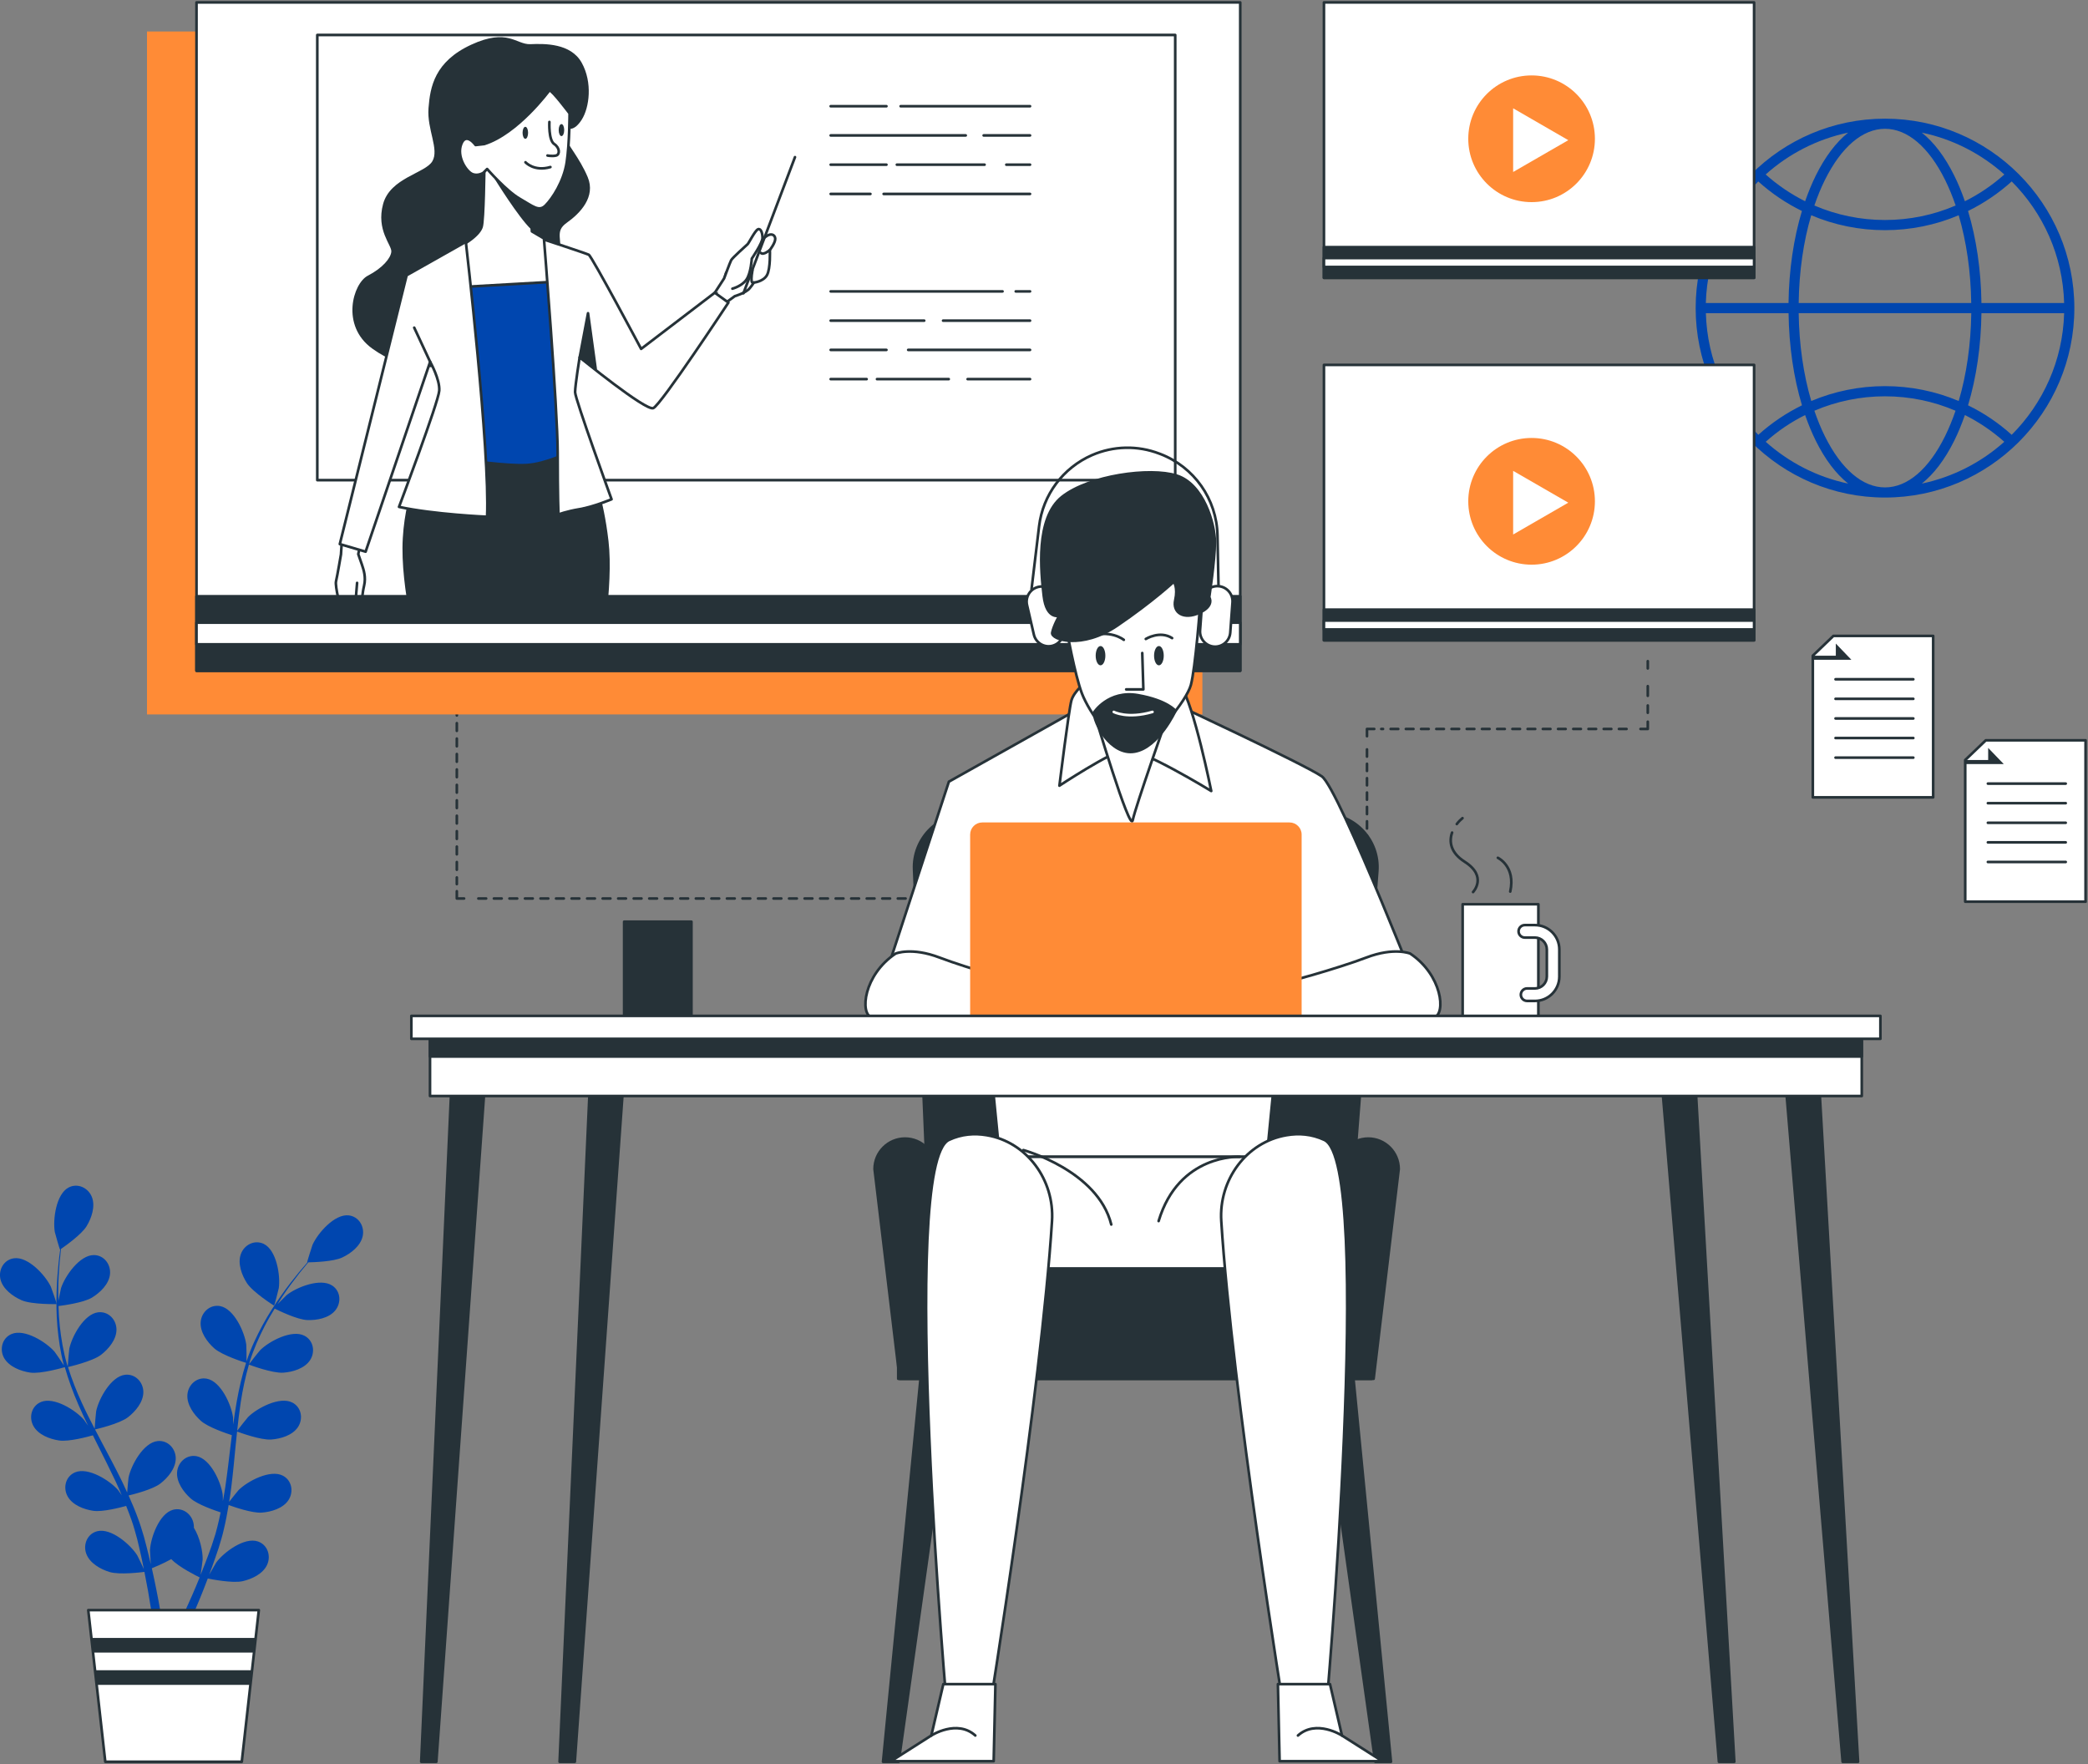 <svg width="793" height="670" viewBox="0 0 793 670" fill="none" xmlns="http://www.w3.org/2000/svg">
<rect x="0" y="0" width="793" height="670" fill="#808080" stroke="none"/>
<g clip-path="url(#clip0_494_436)">
<path d="M625.81 251.091V253.851" stroke="#263238" stroke-linecap="round" stroke-linejoin="round"/>
<path d="M625.81 260.583V270.7" stroke="#263238" stroke-linecap="round" stroke-linejoin="round" stroke-dasharray="3.67 3.67"/>
<path d="M625.81 274.085V276.844H623.052" stroke="#263238" stroke-linecap="round" stroke-linejoin="round"/>
<path d="M617.738 276.844H524.591" stroke="#263238" stroke-linecap="round" stroke-linejoin="round" stroke-dasharray="2.89 2.89"/>
<path d="M521.925 276.844H519.167V279.603" stroke="#263238" stroke-linecap="round" stroke-linejoin="round"/>
<path d="M519.167 284.607V332.268" stroke="#263238" stroke-linecap="round" stroke-linejoin="round" stroke-dasharray="2.73 2.73"/>
<path d="M519.167 334.788V337.548" stroke="#263238" stroke-linecap="round" stroke-linejoin="round"/>
<path d="M173.497 254.77V257.53" stroke="#263238" stroke-linecap="round" stroke-linejoin="round"/>
<path d="M173.497 262.919V335.763" stroke="#263238" stroke-linecap="round" stroke-linejoin="round" stroke-dasharray="2.93 2.93"/>
<path d="M173.497 338.467V341.227H176.255" stroke="#263238" stroke-linecap="round" stroke-linejoin="round"/>
<path d="M181.679 341.227H384.999" stroke="#263238" stroke-linecap="round" stroke-linejoin="round" stroke-dasharray="2.95 2.95"/>
<path d="M387.702 341.227H390.46" stroke="#263238" stroke-linecap="round" stroke-linejoin="round"/>
<path d="M456.652 11.957H55.822V271.326H456.652V11.957Z" fill="#FF8B36"/>
<path d="M715.905 45.068C676.244 45.068 643.994 77.351 643.994 117.01C643.994 156.67 676.263 188.953 715.905 188.953C755.546 188.953 787.815 156.67 787.815 117.01C787.815 77.351 755.565 45.068 715.905 45.068ZM783.935 115.079H752.531C752.365 102.57 750.6 90.614 747.438 80.128C753.413 77.204 758.985 73.451 764.023 68.907C775.919 80.809 783.439 97.089 783.935 115.079ZM715.905 185.109C707.391 185.109 699.301 178.21 693.068 165.665C691.579 162.667 690.255 159.429 689.078 155.989C697.463 152.402 706.546 150.508 715.886 150.508C725.227 150.508 734.328 152.402 742.694 155.989C741.517 159.411 740.193 162.648 738.704 165.665C732.526 178.192 724.418 185.109 715.905 185.109ZM715.905 146.645C706.16 146.645 696.672 148.595 687.902 152.292C684.941 142.285 683.287 130.862 683.121 118.923H748.67C748.504 130.862 746.868 142.285 743.889 152.292C735.137 148.595 725.649 146.645 715.905 146.645ZM683.121 115.079C683.287 103.141 684.923 91.736 687.883 81.747C696.654 85.463 706.141 87.413 715.886 87.413C725.631 87.413 735.137 85.463 743.889 81.747C746.849 91.754 748.486 103.159 748.651 115.079H683.121ZM715.905 48.912C724.418 48.912 732.526 55.81 738.741 68.356C740.23 71.372 741.572 74.61 742.731 78.05C734.346 81.655 725.245 83.55 715.905 83.55C706.564 83.55 697.463 81.655 689.078 78.05C690.255 74.61 691.579 71.354 693.068 68.356C699.301 55.829 707.391 48.912 715.905 48.912ZM761.228 66.259C756.668 70.342 751.63 73.745 746.243 76.431C745.047 72.973 743.705 69.698 742.179 66.645C738.649 59.508 734.475 54.026 729.878 50.365C741.756 52.849 752.494 58.441 761.228 66.259ZM689.63 66.645C688.122 69.698 686.78 72.973 685.566 76.431C680.198 73.745 675.16 70.342 670.581 66.259C679.297 58.459 690.034 52.867 701.912 50.365C697.334 54.026 693.16 59.508 689.63 66.645ZM667.768 68.907C672.806 73.451 678.377 77.204 684.353 80.128C681.19 90.614 679.425 102.57 679.26 115.079H647.855C648.37 97.089 655.89 80.809 667.768 68.907ZM647.874 118.942H679.278C679.444 131.45 681.209 143.426 684.371 153.929C678.414 156.835 672.824 160.606 667.787 165.132C655.89 153.212 648.37 136.951 647.874 118.942ZM670.6 167.78C675.16 163.697 680.198 160.294 685.566 157.626C686.762 161.066 688.104 164.341 689.612 167.376C693.142 174.513 697.316 179.995 701.912 183.655C690.053 181.172 679.333 175.58 670.6 167.78ZM742.198 167.376C743.705 164.341 745.047 161.066 746.243 157.626C751.611 160.312 756.649 163.715 761.209 167.78C752.494 175.58 741.756 181.154 729.897 183.655C734.475 179.995 738.649 174.513 742.198 167.376ZM764.023 165.132C758.985 160.588 753.413 156.835 747.438 153.929C750.6 143.444 752.365 131.469 752.531 118.942H783.935C783.439 136.951 775.919 153.212 764.023 165.132Z" fill="#0046AF"/>
<path d="M471.03 0.92H74.632V254.733H471.03V0.92Z" fill="white" stroke="#263238" stroke-miterlimit="10" stroke-linecap="round" stroke-linejoin="round"/>
<path d="M446.337 13.281H120.506V182.349H446.337V13.281Z" fill="white" stroke="#263238" stroke-miterlimit="10" stroke-linecap="round" stroke-linejoin="round"/>
<path d="M342.048 40.34H391.195" stroke="#263238" stroke-miterlimit="10" stroke-linecap="round" stroke-linejoin="round"/>
<path d="M315.479 40.34H336.66" stroke="#263238" stroke-miterlimit="10" stroke-linecap="round" stroke-linejoin="round"/>
<path d="M373.581 51.432H391.195" stroke="#263238" stroke-miterlimit="10" stroke-linecap="round" stroke-linejoin="round"/>
<path d="M315.479 51.432H366.778" stroke="#263238" stroke-miterlimit="10" stroke-linecap="round" stroke-linejoin="round"/>
<path d="M382.186 62.543H391.195" stroke="#263238" stroke-miterlimit="10" stroke-linecap="round" stroke-linejoin="round"/>
<path d="M340.614 62.543H373.93" stroke="#263238" stroke-miterlimit="10" stroke-linecap="round" stroke-linejoin="round"/>
<path d="M315.479 62.543H336.66" stroke="#263238" stroke-miterlimit="10" stroke-linecap="round" stroke-linejoin="round"/>
<path d="M335.594 73.653H391.195" stroke="#263238" stroke-miterlimit="10" stroke-linecap="round" stroke-linejoin="round"/>
<path d="M315.479 73.653H330.574" stroke="#263238" stroke-miterlimit="10" stroke-linecap="round" stroke-linejoin="round"/>
<path d="M385.771 110.664H391.195" stroke="#263238" stroke-miterlimit="10" stroke-linecap="round" stroke-linejoin="round"/>
<path d="M315.479 110.664H380.752" stroke="#263238" stroke-miterlimit="10" stroke-linecap="round" stroke-linejoin="round"/>
<path d="M358.173 121.775H391.195" stroke="#263238" stroke-miterlimit="10" stroke-linecap="round" stroke-linejoin="round"/>
<path d="M315.479 121.775H351.002" stroke="#263238" stroke-miterlimit="10" stroke-linecap="round" stroke-linejoin="round"/>
<path d="M344.916 132.885H391.195" stroke="#263238" stroke-miterlimit="10" stroke-linecap="round" stroke-linejoin="round"/>
<path d="M315.479 132.885H336.66" stroke="#263238" stroke-miterlimit="10" stroke-linecap="round" stroke-linejoin="round"/>
<path d="M367.495 143.977H391.195" stroke="#263238" stroke-miterlimit="10" stroke-linecap="round" stroke-linejoin="round"/>
<path d="M333.075 143.977H360.324" stroke="#263238" stroke-miterlimit="10" stroke-linecap="round" stroke-linejoin="round"/>
<path d="M315.479 143.977H329.14" stroke="#263238" stroke-miterlimit="10" stroke-linecap="round" stroke-linejoin="round"/>
<path d="M215.731 48.783C215.731 48.783 218.011 50.034 220.935 45.454C223.858 40.873 225.09 31.308 220.935 23.84C216.779 16.353 206.795 16.555 201.408 16.776C196.002 16.978 192.895 10.54 178.958 16.978C165.039 23.417 163.366 32.982 162.741 41.094C162.116 49.206 166.896 56.693 164.193 61.255C161.49 65.817 148.197 67.491 145.494 77.479C142.791 87.468 148.822 93.078 148.62 95.562C148.417 98.063 145.292 101.798 139.684 104.704C134.076 107.61 129.295 123.632 141.339 132.352C153.4 141.089 167.723 142.119 183.941 133.4C200.158 124.663 211.374 108.457 212.624 99.517C213.874 90.577 210.344 88.075 215.327 84.543C220.309 81.011 226.34 74.775 223.215 67.289C220.089 59.802 214.904 54.191 214.904 52.315C214.904 50.439 215.731 48.783 215.731 48.783Z" fill="#263238"/>
<path d="M161.343 174.329C161.343 174.329 154.136 184.998 152.977 204.331C151.819 223.646 159.321 249.896 159.321 249.896H227.94C227.94 249.896 233.125 222.781 231.102 205.472C229.08 188.162 225.329 180.675 225.329 180.675L219.85 168.277L163.053 169.712L161.343 174.329Z" fill="#263238"/>
<path d="M183.941 63.334C183.941 63.334 183.738 83.715 182.892 86.199C182.065 88.7 178.314 92.434 167.723 97.015C167.723 97.015 174.582 140.464 175.832 153.359C177.082 166.253 177.082 174.77 177.082 174.77C177.082 174.77 192.454 177.051 199.937 176.647C207.42 176.224 216.356 171.662 216.356 171.662L213.653 94.734L202.015 87.873L201.39 74.352C201.39 74.352 188.721 62.285 187.25 61.457C185.816 60.63 183.941 63.334 183.941 63.334Z" fill="white" stroke="#263238" stroke-miterlimit="10" stroke-linecap="round" stroke-linejoin="round"/>
<path d="M188.445 67.914C188.445 67.914 197.381 82.336 201.996 86.659L201.408 74.352L189.034 64.456L188.445 67.914Z" fill="#263238" stroke="#263238" stroke-miterlimit="10" stroke-linecap="round" stroke-linejoin="round"/>
<path d="M214.076 106.801L169.636 109.321C171.769 123.191 175.005 144.86 175.832 153.34C177.082 166.235 177.082 174.752 177.082 174.752C177.082 174.752 192.454 177.033 199.937 176.628C207.42 176.205 216.356 171.643 216.356 171.643L214.076 106.801Z" fill="#0046AF" stroke="#263238" stroke-miterlimit="10" stroke-linecap="round" stroke-linejoin="round"/>
<path d="M208.652 34.306C208.652 34.306 196.646 50.696 183.904 54.706L180.631 55.074C180.631 55.074 176.99 49.979 175.17 54.706C173.35 59.434 176.99 64.897 179.178 66.001C181.366 67.086 183.554 65.633 183.554 65.633L185.007 64.18C185.007 64.18 192.288 72.549 197.381 75.474C202.474 78.381 204.662 80.57 207.218 78.031C209.774 75.474 214.131 68.926 215.235 61.641C216.319 54.357 216.32 43.062 216.32 43.062C216.32 43.062 209.755 34.306 208.652 34.306Z" fill="white" stroke="#263238" stroke-miterlimit="10" stroke-linecap="round" stroke-linejoin="round"/>
<path d="M208.652 46.318C208.652 46.318 208.285 53.235 210.473 54.688C212.661 56.141 212.661 58.698 211.208 59.066C209.755 59.434 207.935 59.066 207.935 59.066" stroke="#263238" stroke-miterlimit="10" stroke-linecap="round" stroke-linejoin="round"/>
<path d="M199.569 61.623C199.569 61.623 202.842 65.265 209.038 63.444" stroke="#263238" stroke-miterlimit="10" stroke-linecap="round" stroke-linejoin="round"/>
<path d="M200.562 50.439C200.562 51.708 200.102 52.72 199.514 52.72C198.944 52.72 198.466 51.69 198.466 50.439C198.466 49.169 198.926 48.158 199.514 48.158C200.102 48.158 200.562 49.188 200.562 50.439Z" fill="#263238"/>
<path d="M214.279 49.409C214.279 50.678 213.819 51.69 213.231 51.69C212.661 51.69 212.182 50.66 212.182 49.409C212.182 48.139 212.642 47.128 213.231 47.128C213.819 47.109 214.279 48.139 214.279 49.409Z" fill="#263238"/>
<path d="M129.498 210.549C129.498 210.549 128.082 218.845 127.622 220.739C127.144 222.616 129.498 231.556 129.498 231.556C129.498 231.556 135.289 235.308 136.393 235.474C137.496 235.639 139.371 234.996 139.206 233.598C139.04 232.181 136.852 232.181 136.852 232.181L134.664 229.054L135.142 227.178C135.142 227.178 136.245 230.93 137.018 228.907C137.808 226.865 137.496 225.78 138.268 222.487C139.059 219.194 138.102 216.38 137.477 214.504C136.852 212.627 136.062 210.438 136.062 210.438L136.852 206.833L129.81 205.582L129.498 210.549Z" fill="white" stroke="#263238" stroke-miterlimit="10" stroke-linecap="round" stroke-linejoin="round"/>
<path d="M135.142 227.159L135.62 221.365" stroke="#263238" stroke-miterlimit="10" stroke-linecap="round" stroke-linejoin="round"/>
<path d="M176.917 91.846C176.917 91.846 186.147 171.441 184.989 196.256C184.989 196.256 164.8 195.391 151.543 192.503C151.543 192.503 166.528 152.697 166.822 148.374C167.117 144.051 163.366 137.41 163.366 137.41L138.856 209.519L129.056 206.631L154.43 104.538L176.917 91.846Z" fill="white" stroke="#263238" stroke-miterlimit="10" stroke-linecap="round" stroke-linejoin="round"/>
<path d="M275.617 114.987L279.055 112.485C279.055 112.485 283.284 111.234 284.7 109.505C286.115 107.776 286.263 107.316 286.263 107.316C286.263 107.316 289.866 107.003 291.282 104.502C292.698 102 292.385 94.936 292.385 94.936C292.385 94.936 294.573 92.122 294.426 90.558C294.261 88.995 292.698 88.516 290.988 89.767C289.26 91.018 288.322 91.643 288.322 91.643L278.926 101.043L275.8 103.545C275.8 103.545 275.01 106.525 274.072 108.089C273.134 109.652 270.946 112.632 270.946 112.632L275.617 114.987Z" fill="white" stroke="#263238" stroke-miterlimit="10" stroke-linecap="round" stroke-linejoin="round"/>
<path d="M271.48 111.179L275.01 105.734C275.01 105.734 277.198 99.774 277.676 98.836C278.154 97.898 283.468 93.189 283.946 92.729C284.424 92.251 286.759 87.56 287.862 87.082C288.965 86.603 289.591 88.498 289.591 90.374C289.591 92.251 285.527 98.21 285.527 98.21C285.527 98.21 285.214 103.692 283.486 106.194C281.758 108.696 278.154 109.634 278.154 109.634" fill="white"/>
<path d="M271.48 111.179L275.01 105.734C275.01 105.734 277.198 99.774 277.676 98.836C278.154 97.898 283.468 93.189 283.946 92.729C284.424 92.251 286.759 87.56 287.862 87.082C288.965 86.603 289.591 88.498 289.591 90.374C289.591 92.251 285.527 98.21 285.527 98.21C285.527 98.21 285.214 103.692 283.486 106.194C281.758 108.696 278.154 109.634 278.154 109.634" stroke="#263238" stroke-miterlimit="10" stroke-linecap="round" stroke-linejoin="round"/>
<path d="M301.928 59.673L282.346 111.381" stroke="#263238" stroke-miterlimit="10" stroke-linecap="round" stroke-linejoin="round"/>
<path d="M286.263 107.298C286.263 107.298 284.7 108.549 285.784 102.589" stroke="#263238" stroke-miterlimit="10" stroke-linecap="round" stroke-linejoin="round"/>
<path d="M292.385 94.918C292.385 94.918 289.885 97.107 288.947 96.022" stroke="#263238" stroke-miterlimit="10" stroke-linecap="round" stroke-linejoin="round"/>
<path d="M206.611 90.981C206.611 90.981 211.796 155.29 211.796 172.03C211.796 188.769 212.091 195.391 212.091 195.391C212.091 195.391 214.977 194.232 220.162 193.368C225.347 192.503 232.261 189.615 232.261 189.615C232.261 189.615 218.416 151.538 218.416 148.944C218.416 146.35 220.144 135.681 220.144 135.681C220.144 135.681 245.223 156.155 248.11 154.996C250.997 153.837 276.646 114.913 276.646 114.913L271.461 111.161L243.495 132.499C243.495 132.499 224.759 97.309 223.601 96.739C222.461 96.187 206.611 90.981 206.611 90.981Z" fill="white" stroke="#263238" stroke-miterlimit="10" stroke-linecap="round" stroke-linejoin="round"/>
<path d="M220.162 135.699L223.325 118.96L226.212 140.022L220.162 135.699Z" fill="#263238" stroke="#263238" stroke-miterlimit="10" stroke-linecap="round" stroke-linejoin="round"/>
<path d="M163.366 137.429L157.317 124.442" stroke="#263238" stroke-miterlimit="10" stroke-linecap="round" stroke-linejoin="round"/>
<path d="M471.03 226.46H74.632V254.734H471.03V226.46Z" fill="#263238" stroke="#263238" stroke-miterlimit="10" stroke-linecap="round" stroke-linejoin="round"/>
<path d="M471.03 236.467H74.632V244.708H471.03V236.467Z" fill="white" stroke="#263238" stroke-miterlimit="10" stroke-linecap="round" stroke-linejoin="round"/>
<path d="M528.268 669.08L512.088 503.654L499.456 506.432L522.311 669.08H528.268Z" fill="#263238" stroke="#263238" stroke-miterlimit="10" stroke-linecap="round" stroke-linejoin="round"/>
<path d="M341.312 669.08L364.185 506.432L351.554 503.654L335.373 669.08H341.312Z" fill="#263238" stroke="#263238" stroke-miterlimit="10" stroke-linecap="round" stroke-linejoin="round"/>
<path d="M355.286 523.631L347.159 330.208C346.681 318.693 355.875 309.091 367.403 309.091H502.876C514.681 309.091 524.003 319.153 523.083 330.944L508.08 523.65H355.286V523.631Z" fill="#263238" stroke="#263238" stroke-miterlimit="10" stroke-linecap="round" stroke-linejoin="round"/>
<path d="M520.932 481.231H341.147V523.631H520.932V481.231Z" fill="#263238" stroke="#263238" stroke-miterlimit="10" stroke-linecap="round" stroke-linejoin="round"/>
<path d="M355.286 523.631H341.68L332.156 443.981C332.156 437.598 337.341 432.41 343.721 432.41C350.101 432.41 355.286 437.598 355.286 443.981V523.631Z" fill="#263238" stroke="#263238" stroke-miterlimit="10" stroke-linecap="round" stroke-linejoin="round"/>
<path d="M508.08 523.631H521.686L531.21 443.981C531.21 437.598 526.025 432.41 519.645 432.41C513.265 432.41 508.08 437.598 508.08 443.981V523.631Z" fill="#263238" stroke="#263238" stroke-miterlimit="10" stroke-linecap="round" stroke-linejoin="round"/>
<path d="M373.25 373.804L379.667 439.327H481.125L487.542 373.804H373.25Z" fill="white" stroke="#263238" stroke-miterlimit="10" stroke-linecap="round" stroke-linejoin="round"/>
<path d="M414.51 266.488L360.379 296.858L331.034 386.423H542.463C542.463 386.423 508.576 299.378 501.994 294.835C495.411 290.273 443.322 265.991 443.322 265.991L414.51 266.488Z" fill="white" stroke="#263238" stroke-miterlimit="10" stroke-linecap="round" stroke-linejoin="round"/>
<path d="M412.487 258.909C412.487 258.909 407.927 262.459 406.916 265.991C405.905 269.541 402.356 298.385 402.356 298.385C402.356 298.385 421.57 285.729 427.141 284.717C432.713 283.706 460.017 300.408 460.017 300.408C460.017 300.408 453.434 267.518 448.378 260.436C443.34 253.335 421.074 250.797 412.487 258.909Z" fill="white" stroke="#263238" stroke-miterlimit="10" stroke-linecap="round" stroke-linejoin="round"/>
<path d="M415.521 270.535C415.521 270.535 429.182 316.577 430.194 311.519C431.205 306.46 443.34 272.043 443.34 272.043C443.34 272.043 420.577 274.085 415.521 270.535Z" fill="white" stroke="#263238" stroke-miterlimit="10" stroke-linecap="round" stroke-linejoin="round"/>
<path d="M405.004 238.656C405.004 238.656 408.222 256.389 410.906 263.379C413.59 270.369 423.262 284.883 430.782 283.264C438.302 281.645 450.658 266.065 452.276 260.16C453.894 254.255 456.027 229.532 456.027 224.161C456.027 218.79 450.658 210.733 434 215.571C417.36 220.39 405.537 227.914 405.004 238.656Z" fill="white" stroke="#263238" stroke-miterlimit="10" stroke-linecap="round" stroke-linejoin="round"/>
<path d="M415.521 270.535C415.521 270.535 420.945 262.055 432.143 264.005C443.34 265.973 446.429 269.965 446.429 269.965C446.429 269.965 440.067 283.871 430.947 285.453C421.809 287.053 415.172 274.287 415.521 270.535Z" fill="#263238" stroke="#263238" stroke-miterlimit="10" stroke-linecap="round" stroke-linejoin="round"/>
<path d="M423.004 270.369C423.004 270.369 428.171 273.147 437.695 270.369" stroke="white" stroke-miterlimit="10" stroke-linecap="round" stroke-linejoin="round"/>
<path d="M419.805 249.013C419.805 251.036 418.978 252.673 417.966 252.673C416.955 252.673 416.128 251.036 416.128 249.013C416.128 246.989 416.955 245.352 417.966 245.352C418.996 245.334 419.805 246.989 419.805 249.013Z" fill="#263238"/>
<path d="M441.979 249.013C441.979 251.036 441.152 252.673 440.141 252.673C439.13 252.673 438.302 251.036 438.302 249.013C438.302 246.989 439.13 245.352 440.141 245.352C441.17 245.334 441.979 246.989 441.979 249.013Z" fill="#263238"/>
<path d="M433.816 248.001L434.239 261.816H427.711" fill="white"/>
<path d="M433.816 248.001L434.239 261.816H427.711" stroke="#263238" stroke-miterlimit="10" stroke-linecap="round" stroke-linejoin="round"/>
<path d="M435.158 242.666C435.158 242.666 440.49 239.337 445.16 242.335L435.158 242.666Z" fill="white"/>
<path d="M435.158 242.666C435.158 242.666 440.49 239.337 445.16 242.335" stroke="#263238" stroke-miterlimit="10" stroke-linecap="round" stroke-linejoin="round"/>
<path d="M426.811 242.998C426.811 242.998 421.478 238.656 413.149 242.004L426.811 242.998Z" fill="white"/>
<path d="M426.811 242.998C426.811 242.998 421.478 238.656 413.149 242.004" stroke="#263238" stroke-miterlimit="10" stroke-linecap="round" stroke-linejoin="round"/>
<path d="M391.766 223.738L394.634 199.861C396.068 187.923 403.735 177.64 414.749 172.839C422.876 169.307 432.051 169.105 440.325 172.287L440.674 172.416C453.526 177.346 462.113 189.578 462.389 203.338L462.775 222.597" stroke="#263238" stroke-miterlimit="10" stroke-linecap="round" stroke-linejoin="round"/>
<path d="M399.543 245.297C396.454 246.014 393.365 244.083 392.648 240.992L390.055 229.79C389.338 226.7 391.269 223.609 394.358 222.892C397.447 222.174 400.536 224.106 401.253 227.196L403.845 238.399C404.563 241.489 402.632 244.58 399.543 245.297Z" fill="white" stroke="#263238" stroke-miterlimit="10" stroke-linecap="round" stroke-linejoin="round"/>
<path d="M461.083 245.573C457.921 245.334 455.531 242.574 455.77 239.41L456.615 227.932C456.854 224.768 459.612 222.377 462.775 222.616C465.937 222.855 468.328 225.614 468.089 228.778L467.243 240.257C467.004 243.421 464.264 245.794 461.083 245.573Z" fill="white" stroke="#263238" stroke-miterlimit="10" stroke-linecap="round" stroke-linejoin="round"/>
<path d="M445.822 220.924C445.822 220.924 437.769 228.447 424.328 237.589C410.906 246.732 399.083 242.961 399.616 240.275C400.15 237.589 402.301 233.818 402.301 233.818C402.301 233.818 397.465 235.437 396.399 226.295C395.332 217.153 393.181 196.734 403.386 188.677C413.59 180.62 436.684 177.401 446.889 180.62C457.093 183.839 461.396 198.886 461.396 205.876C461.396 212.867 459.245 226.828 459.245 226.828C459.245 226.828 461.396 230.047 455.494 232.733C449.592 235.419 445.289 232.733 446.355 227.895C447.44 223.076 445.822 220.924 445.822 220.924Z" fill="#263238" stroke="#263238" stroke-miterlimit="10" stroke-linecap="round" stroke-linejoin="round"/>
<path d="M340.154 362.142C340.154 362.142 346.222 359.603 356.849 363.669C367.477 367.715 388.713 373.786 391.747 373.786C394.781 373.786 411.972 375.313 411.972 375.313L412.487 386.442C412.487 386.442 335.594 387.968 331.053 386.442C326.493 384.915 328 370.236 340.154 362.142Z" fill="white" stroke="#263238" stroke-miterlimit="10" stroke-linecap="round" stroke-linejoin="round"/>
<path d="M394.137 380.187C394.137 380.187 407.633 368.562 411.752 365.931C415.87 363.301 427.491 381.677 427.877 383.186C428.245 384.694 424.88 385.43 424.88 385.43C424.88 385.43 415.889 383.553 414.013 383.186C412.138 382.818 410.262 384.694 405.39 384.694C400.517 384.694 391.894 384.694 391.894 384.694" fill="white"/>
<path d="M394.137 380.187C394.137 380.187 407.633 368.562 411.752 365.931C415.87 363.301 427.491 381.677 427.877 383.186C428.245 384.694 424.88 385.43 424.88 385.43C424.88 385.43 415.889 383.553 414.013 383.186C412.138 382.818 410.262 384.694 405.39 384.694C400.517 384.694 391.894 384.694 391.894 384.694" stroke="#263238" stroke-miterlimit="10" stroke-linecap="round" stroke-linejoin="round"/>
<path d="M535.568 362.142C535.568 362.142 529.5 359.603 518.873 363.669C508.245 367.715 487.008 373.786 483.975 373.786C480.941 373.786 463.749 375.313 463.749 375.313L463.234 386.442C463.234 386.442 540.128 387.968 544.669 386.442C549.229 384.915 547.703 370.236 535.568 362.142Z" fill="white" stroke="#263238" stroke-miterlimit="10" stroke-linecap="round" stroke-linejoin="round"/>
<path d="M477.025 380.187C477.025 380.187 463.529 368.562 459.41 365.931C455.291 363.301 443.671 381.677 443.285 383.186C442.917 384.694 446.282 385.43 446.282 385.43C446.282 385.43 455.273 383.553 457.149 383.186C459.024 382.818 460.899 384.694 465.772 384.694C470.644 384.694 479.268 384.694 479.268 384.694" fill="white"/>
<path d="M477.025 380.187C477.025 380.187 463.529 368.562 459.41 365.931C455.291 363.301 443.671 381.677 443.285 383.186C442.917 384.694 446.282 385.43 446.282 385.43C446.282 385.43 455.273 383.553 457.149 383.186C459.024 382.818 460.899 384.694 465.772 384.694C470.644 384.694 479.268 384.694 479.268 384.694" stroke="#263238" stroke-miterlimit="10" stroke-linecap="round" stroke-linejoin="round"/>
<path d="M477.264 439.327H379.667V481.727H477.264V439.327Z" fill="white" stroke="#263238" stroke-miterlimit="10" stroke-linecap="round" stroke-linejoin="round"/>
<path d="M388.658 436.77C388.658 436.77 416.918 444.477 422.048 465.043" stroke="#263238" stroke-miterlimit="10" stroke-linecap="round" stroke-linejoin="round"/>
<path d="M470.847 439.327C470.847 439.327 447.735 438.039 440.031 463.737" stroke="#263238" stroke-miterlimit="10" stroke-linecap="round" stroke-linejoin="round"/>
<path d="M399.543 463.7C400.517 448.175 390.074 433.717 374.739 431.123C370.106 430.332 365.215 430.663 360.398 432.907C341.128 441.902 359.938 652.138 359.938 652.138H375.346C375.364 652.138 395.516 527.807 399.543 463.7Z" fill="white" stroke="#263238" stroke-miterlimit="10" stroke-linecap="round" stroke-linejoin="round"/>
<path d="M358.265 639.593L353.705 659.11L338.389 668.859H377.387L378.049 639.593H358.265Z" fill="white" stroke="#263238" stroke-miterlimit="10" stroke-linecap="round" stroke-linejoin="round"/>
<path d="M353.705 659.11C353.705 659.11 363.45 652.837 370.418 659.11H353.705Z" fill="white"/>
<path d="M353.705 659.11C353.705 659.11 363.45 652.837 370.418 659.11" stroke="#263238" stroke-miterlimit="10" stroke-linecap="round" stroke-linejoin="round"/>
<path d="M463.823 463.7C462.848 448.175 473.292 433.717 488.627 431.123C493.26 430.332 498.151 430.663 502.968 432.907C522.237 441.902 503.428 652.138 503.428 652.138H488.02C488.02 652.138 467.868 527.807 463.823 463.7Z" fill="white" stroke="#263238" stroke-miterlimit="10" stroke-linecap="round" stroke-linejoin="round"/>
<path d="M505.119 639.593L509.661 659.11L524.995 668.859H485.979L485.335 639.593H505.119Z" fill="white" stroke="#263238" stroke-miterlimit="10" stroke-linecap="round" stroke-linejoin="round"/>
<path d="M509.661 659.11C509.661 659.11 499.916 652.837 492.948 659.11H509.661Z" fill="white"/>
<path d="M509.661 659.11C509.661 659.11 499.916 652.837 492.948 659.11" stroke="#263238" stroke-miterlimit="10" stroke-linecap="round" stroke-linejoin="round"/>
<path d="M494.345 387.141H368.451V316.945C368.451 314.407 370.51 312.347 373.048 312.347H489.748C492.285 312.347 494.345 314.407 494.345 316.945V387.141Z" fill="#FF8B36"/>
<path d="M553.274 312.954C553.936 312.071 554.69 311.316 555.444 310.709" stroke="#263238" stroke-miterlimit="10" stroke-linecap="round" stroke-linejoin="round"/>
<path d="M559.452 338.78C559.452 338.78 565.079 332.875 556.253 327.265C550.902 323.862 550.277 319.668 551.491 316.191" stroke="#263238" stroke-miterlimit="10" stroke-linecap="round" stroke-linejoin="round"/>
<path d="M568.866 325.775C568.866 325.775 575.706 328.976 573.573 338.596" stroke="#263238" stroke-miterlimit="10" stroke-linecap="round" stroke-linejoin="round"/>
<path d="M584.256 343.416H555.499V385.927H584.256V343.416Z" fill="white" stroke="#263238" stroke-miterlimit="10" stroke-linecap="round" stroke-linejoin="round"/>
<path d="M582.969 380.132H579.972C578.666 380.132 577.6 379.065 577.6 377.759C577.6 376.453 578.666 375.386 579.972 375.386H582.969C585.451 375.386 587.473 373.363 587.473 370.879V360.578C587.473 358.095 585.451 356.072 582.969 356.072H579.108C577.802 356.072 576.736 355.005 576.736 353.699C576.736 352.393 577.802 351.326 579.108 351.326H582.969C588.062 351.326 592.217 355.465 592.217 360.578V370.879C592.217 375.993 588.062 380.132 582.969 380.132Z" fill="white" stroke="#263238" stroke-miterlimit="10" stroke-linecap="round" stroke-linejoin="round"/>
<path d="M262.599 350.038H237.041V386.423H262.599V350.038Z" fill="#263238" stroke="#263238" stroke-miterlimit="10" stroke-linecap="round" stroke-linejoin="round"/>
<path d="M658.667 669.08L643.7 408.148H630.921L652.838 669.08H658.667Z" fill="#263238" stroke="#263238" stroke-miterlimit="10" stroke-linecap="round" stroke-linejoin="round"/>
<path d="M705.663 669.08L690.696 408.148H677.899L699.816 669.08H705.663Z" fill="#263238" stroke="#263238" stroke-miterlimit="10" stroke-linecap="round" stroke-linejoin="round"/>
<path d="M218.305 669.08L236.949 408.148H224.207L212.532 669.08H218.305Z" fill="#263238" stroke="#263238" stroke-miterlimit="10" stroke-linecap="round" stroke-linejoin="round"/>
<path d="M165.719 669.08L184.363 408.148H171.64L159.983 669.08H165.719Z" fill="#263238" stroke="#263238" stroke-miterlimit="10" stroke-linecap="round" stroke-linejoin="round"/>
<path d="M707.079 393.413H163.311V416.241H707.079V393.413Z" fill="white" stroke="#263238" stroke-miterlimit="10" stroke-linecap="round" stroke-linejoin="round"/>
<path d="M707.079 393.413H163.311V401.25H707.079V393.413Z" fill="#263238" stroke="#263238" stroke-miterlimit="10" stroke-linecap="round" stroke-linejoin="round"/>
<path d="M714.158 385.816H156.232V394.517H714.158V385.816Z" fill="white" stroke="#263238" stroke-miterlimit="10" stroke-linecap="round" stroke-linejoin="round"/>
<path d="M666.187 0.92H502.821V105.513H666.187V0.92Z" fill="white" stroke="#263238" stroke-miterlimit="10" stroke-linecap="round" stroke-linejoin="round"/>
<path d="M666.187 93.869H502.821V105.513H666.187V93.869Z" fill="#263238" stroke="#263238" stroke-miterlimit="10" stroke-linecap="round" stroke-linejoin="round"/>
<path d="M666.187 97.99H502.821V101.393H666.187V97.99Z" fill="white" stroke="#263238" stroke-miterlimit="10" stroke-linecap="round" stroke-linejoin="round"/>
<path d="M605.731 52.702C605.731 39.402 594.957 28.641 581.682 28.641C568.388 28.641 557.632 39.42 557.632 52.702C557.632 65.983 568.406 76.762 581.682 76.762C594.957 76.781 605.731 66.001 605.731 52.702Z" fill="#FF8B36"/>
<path d="M595.619 53.235L574.676 41.131V65.32L595.619 53.235Z" fill="white"/>
<path d="M666.187 138.588H502.821V243.181H666.187V138.588Z" fill="white" stroke="#263238" stroke-miterlimit="10" stroke-linecap="round" stroke-linejoin="round"/>
<path d="M666.187 231.537H502.821V243.181H666.187V231.537Z" fill="#263238" stroke="#263238" stroke-miterlimit="10" stroke-linecap="round" stroke-linejoin="round"/>
<path d="M666.187 235.658H502.821V239.061H666.187V235.658Z" fill="white" stroke="#263238" stroke-miterlimit="10" stroke-linecap="round" stroke-linejoin="round"/>
<path d="M605.731 190.388C605.731 177.088 594.957 166.327 581.682 166.327C568.388 166.327 557.632 177.107 557.632 190.388C557.632 203.688 568.406 214.449 581.682 214.449C594.957 214.449 605.731 203.669 605.731 190.388Z" fill="#FF8B36"/>
<path d="M595.619 190.903L574.676 178.818V202.989L595.619 190.903Z" fill="white"/>
<path d="M734.199 302.818H688.49V249.013L696.304 241.508H734.199V302.818Z" fill="white" stroke="#263238" stroke-miterlimit="10" stroke-linecap="round" stroke-linejoin="round"/>
<path d="M688.49 250.558H703.126L697.224 244.414V249.013H688.637L688.49 249.252V250.558Z" fill="#263238"/>
<path d="M697.113 257.971H726.661" stroke="#263238" stroke-miterlimit="10" stroke-linecap="round" stroke-linejoin="round"/>
<path d="M697.113 265.403H726.661" stroke="#263238" stroke-miterlimit="10" stroke-linecap="round" stroke-linejoin="round"/>
<path d="M697.113 272.853H726.661" stroke="#263238" stroke-miterlimit="10" stroke-linecap="round" stroke-linejoin="round"/>
<path d="M697.113 280.284H726.661" stroke="#263238" stroke-miterlimit="10" stroke-linecap="round" stroke-linejoin="round"/>
<path d="M697.113 287.734H726.661" stroke="#263238" stroke-miterlimit="10" stroke-linecap="round" stroke-linejoin="round"/>
<path d="M792.081 342.441H746.371V288.635L754.186 281.149H792.081V342.441Z" fill="white" stroke="#263238" stroke-miterlimit="10" stroke-linecap="round" stroke-linejoin="round"/>
<path d="M746.371 290.181H761.007L755.087 284.037V288.635H746.518L746.371 288.874V290.181Z" fill="#263238"/>
<path d="M754.976 297.594H784.542" stroke="#263238" stroke-miterlimit="10" stroke-linecap="round" stroke-linejoin="round"/>
<path d="M754.976 305.025H784.542" stroke="#263238" stroke-miterlimit="10" stroke-linecap="round" stroke-linejoin="round"/>
<path d="M754.976 312.475H784.542" stroke="#263238" stroke-miterlimit="10" stroke-linecap="round" stroke-linejoin="round"/>
<path d="M754.976 319.907H784.542" stroke="#263238" stroke-miterlimit="10" stroke-linecap="round" stroke-linejoin="round"/>
<path d="M754.976 327.357H784.542" stroke="#263238" stroke-miterlimit="10" stroke-linecap="round" stroke-linejoin="round"/>
<path d="M8.182 493.795C12.062 495.487 21.549 495.266 21.549 495.266C21.641 495.266 19.508 489.049 19.324 488.681C17.247 484.321 10.664 477.129 5.314 477.865C1.453 478.38 -0.68 482.243 0.184 485.885C1.085 489.582 4.891 492.341 8.182 493.795Z" fill="#0046AF"/>
<path d="M11.455 521.277C15.482 521.865 23.939 519.4 24.62 519.216C25.962 523.962 27.709 528.708 29.75 533.417C30.908 536.121 32.177 538.789 33.464 541.456C32.691 540.334 31.993 539.322 31.883 539.193C28.72 535.551 20.483 530.345 15.518 532.461C11.933 533.988 10.885 538.274 12.687 541.548C14.525 544.896 18.92 546.551 22.487 547.066C26.109 547.6 33.353 545.65 35.284 545.098C35.799 546.11 36.277 547.14 36.792 548.152C39.237 553.026 41.701 557.901 43.981 562.739C44.79 564.45 45.507 566.16 46.242 567.871C45.562 566.859 44.974 566.032 44.864 565.903C41.701 562.261 33.464 557.055 28.499 559.17C24.914 560.697 23.866 564.983 25.668 568.257C27.506 571.605 31.901 573.261 35.468 573.776C38.925 574.273 45.636 572.543 47.916 571.918C48.614 573.684 49.313 575.468 49.92 577.216C50.306 578.411 50.747 579.552 51.06 580.784C51.391 581.998 51.74 583.194 52.071 584.39C52.623 586.708 53.211 589.08 53.689 591.343C54.038 592.925 54.333 594.415 54.645 595.942C53.873 594.231 52.273 590.92 52.108 590.662C49.534 586.579 42.179 580.196 36.939 581.52C33.17 582.477 31.478 586.56 32.765 590.074C34.071 593.661 38.171 595.96 41.609 597.009C45.397 598.168 53.8 597.101 54.847 596.972C55.344 599.474 55.822 601.939 56.227 604.238C57.127 609.352 57.808 613.932 58.323 617.813H61.871C61.246 613.803 60.455 609.021 59.371 603.649C58.874 601.092 58.286 598.388 57.661 595.592C58.286 595.335 61.871 593.9 65.052 592.116C67.81 595.114 74.907 598.609 75.827 599.069C74.871 601.442 73.896 603.741 72.958 605.893C70.991 610.4 69.134 614.41 67.498 617.813H71.322C72.738 614.668 74.282 611.099 75.9 607.144C76.893 604.735 77.904 602.141 78.916 599.474C79.927 599.694 88.238 601.368 92.117 600.504C95.629 599.713 99.895 597.726 101.458 594.249C103.002 590.846 101.623 586.652 97.927 585.401C92.816 583.672 84.983 589.504 82.133 593.385C81.968 593.606 80.405 596.31 79.449 598.02C79.853 596.935 80.258 595.868 80.662 594.746C81.471 592.52 82.225 590.276 83.053 587.848C83.402 586.671 83.77 585.475 84.119 584.279C84.505 583.084 84.763 581.796 85.075 580.527C85.774 577.602 86.326 574.604 86.84 571.568C88.789 572.286 95.758 574.714 99.38 574.456C102.965 574.199 107.489 572.875 109.566 569.692C111.607 566.565 110.872 562.205 107.415 560.421C102.616 557.938 94.011 562.518 90.591 565.921C90.371 566.142 88.201 568.846 87.024 570.373C87.318 568.552 87.613 566.731 87.833 564.873C88.495 559.52 89.01 554.075 89.525 548.648C89.69 546.993 89.874 545.337 90.04 543.663C90.738 543.921 98.957 546.993 103.002 546.698C106.588 546.441 111.111 545.116 113.188 541.934C115.229 538.807 114.494 534.447 111.037 532.663C106.238 530.18 97.633 534.76 94.213 538.163C93.956 538.421 90.83 542.339 90.076 543.369C90.463 539.708 90.885 536.085 91.437 532.516C92.191 527.586 93.221 522.803 94.544 518.241C94.857 518.37 103.425 521.589 107.581 521.313C111.184 521.056 115.689 519.731 117.767 516.549C119.808 513.422 119.072 509.062 115.616 507.278C110.817 504.795 102.212 509.375 98.792 512.778C98.516 513.054 95.151 517.267 94.6 518.076C94.673 517.8 94.728 517.506 94.82 517.248C96.309 512.392 98.35 507.885 100.465 503.746C101.697 501.336 103.002 499.111 104.326 496.977C105.852 497.749 112.913 501.171 116.664 501.318C120.267 501.465 124.882 500.637 127.309 497.694C129.681 494.806 129.442 490.391 126.188 488.239C121.683 485.241 112.637 488.846 108.868 491.845C108.665 492.01 106.753 493.905 105.393 495.303C105.999 494.346 106.624 493.353 107.213 492.433C109.474 489.03 111.754 486.05 113.795 483.42C114.972 481.948 116.057 480.624 117.086 479.41C118.98 479.373 126.629 479.152 129.976 477.57C133.23 476.043 136.962 473.174 137.753 469.44C138.525 465.779 136.282 461.99 132.403 461.567C127.034 460.996 120.653 468.354 118.686 472.769C118.521 473.155 116.553 479.41 116.645 479.41C116.645 479.41 116.737 479.41 116.756 479.41C115.744 480.569 114.659 481.819 113.519 483.199C111.423 485.774 109.07 488.718 106.735 492.084C104.381 495.45 101.917 499.166 99.693 503.305C97.45 507.462 95.298 511.95 93.68 516.862C93.662 516.917 93.643 516.972 93.625 517.027C93.662 515.445 93.588 511.012 93.533 510.681C92.908 505.898 88.9 497.014 83.586 496.02C79.761 495.321 76.525 498.32 76.213 502.035C75.9 505.843 78.658 509.651 81.343 512.042C84.376 514.746 92.779 517.377 93.46 517.579C91.952 522.27 90.812 527.2 89.911 532.258C89.396 535.146 88.973 538.071 88.569 541.014C88.55 539.653 88.513 538.421 88.495 538.255C87.87 533.472 83.862 524.588 78.548 523.594C74.724 522.877 71.487 525.894 71.175 529.61C70.862 533.417 73.62 537.225 76.305 539.616C79.026 542.045 86.16 544.436 88.054 545.043C87.907 546.165 87.76 547.306 87.631 548.428C86.987 553.854 86.362 559.262 85.59 564.56C85.314 566.418 84.983 568.257 84.652 570.078C84.634 568.864 84.616 567.834 84.579 567.687C83.954 562.904 79.945 554.02 74.632 553.026C70.807 552.327 67.571 555.326 67.258 559.041C66.946 562.849 69.704 566.657 72.388 569.048C74.981 571.366 81.545 573.629 83.788 574.364C83.402 576.222 82.998 578.099 82.538 579.883C82.189 581.097 81.95 582.293 81.527 583.488C81.141 584.684 80.754 585.861 80.387 587.039C79.578 589.264 78.75 591.582 77.904 593.734C77.334 595.243 76.746 596.659 76.176 598.094C76.47 596.236 76.967 592.594 76.967 592.3C77.04 589.099 75.9 583.875 73.639 580.214C73.657 579.736 73.62 579.276 73.547 578.798C72.958 575.1 69.483 572.378 65.732 573.371C60.511 574.769 57.201 583.93 56.962 588.749C56.944 589.025 57.127 592.134 57.275 594.084C57.017 592.943 56.778 591.84 56.484 590.681C55.932 588.363 55.326 586.082 54.664 583.617C54.314 582.44 53.947 581.244 53.579 580.049C53.248 578.853 52.733 577.62 52.31 576.388C51.281 573.555 50.085 570.759 48.835 567.945C50.858 567.466 58.01 565.645 60.878 563.438C63.728 561.249 66.762 557.662 66.744 553.836C66.725 550.101 63.71 546.864 59.83 547.287C54.461 547.876 49.791 556.429 48.817 561.157C48.761 561.451 48.431 564.928 48.302 566.823C47.53 565.149 46.776 563.456 45.948 561.782C43.54 556.944 40.965 552.125 38.41 547.305C37.619 545.834 36.865 544.344 36.093 542.872C36.81 542.707 45.36 540.72 48.578 538.255C51.428 536.066 54.461 532.479 54.443 528.653C54.425 524.919 51.409 521.681 47.53 522.104C42.161 522.693 37.49 531.247 36.516 535.974C36.442 536.324 36.001 541.327 35.946 542.596C34.254 539.34 32.6 536.085 31.092 532.792C29.014 528.267 27.231 523.705 25.815 519.161C26.146 519.088 35.082 517.046 38.373 514.526C41.223 512.337 44.257 508.75 44.238 504.923C44.22 501.189 41.205 497.952 37.325 498.375C31.956 498.963 27.286 507.517 26.311 512.245C26.238 512.613 25.76 517.984 25.741 518.977C25.649 518.701 25.539 518.444 25.466 518.168C24.031 513.293 23.241 508.4 22.726 503.783C22.432 501.097 22.285 498.522 22.211 496.002C23.921 495.8 31.68 494.751 34.898 492.82C37.987 490.943 41.388 487.724 41.775 483.916C42.161 480.201 39.513 476.65 35.633 476.65C30.228 476.632 24.657 484.634 23.167 489.233C23.094 489.49 22.542 492.102 22.174 494.034C22.156 492.893 22.119 491.734 22.119 490.631C22.119 486.547 22.377 482.794 22.634 479.483C22.799 477.607 22.983 475.896 23.167 474.314C24.73 473.229 30.982 468.833 32.894 465.669C34.769 462.597 36.295 458.145 34.898 454.595C33.519 451.118 29.547 449.187 26.091 450.971C21.292 453.454 20.023 463.112 20.814 467.876C20.887 468.281 22.689 474.59 22.781 474.535C22.781 474.535 22.855 474.48 22.873 474.461C22.671 475.988 22.45 477.625 22.266 479.41C21.935 482.721 21.604 486.473 21.494 490.575C21.384 494.677 21.384 499.129 21.807 503.82C22.23 508.529 22.91 513.459 24.252 518.444C24.27 518.499 24.289 518.554 24.307 518.609C23.461 517.266 20.961 513.624 20.74 513.367C17.578 509.725 9.34 504.519 4.376 506.634C0.791 508.161 -0.257 512.447 1.544 515.721C3.493 519.088 7.888 520.743 11.455 521.277Z" fill="#0046AF"/>
<path d="M104.105 495.873C104.197 495.928 105.834 489.564 105.889 489.159C106.551 484.376 105.025 474.756 100.171 472.401C96.659 470.709 92.743 472.751 91.474 476.264C90.168 479.851 91.823 484.247 93.772 487.283C96.07 490.814 104.087 495.873 104.105 495.873Z" fill="#0046AF"/>
<path d="M91.823 669.08H39.991L33.519 611.486H98.295L91.823 669.08Z" fill="white" stroke="#263238" stroke-miterlimit="10" stroke-linecap="round" stroke-linejoin="round"/>
<path d="M34.696 622.044L35.321 627.618H96.475L97.118 622.044H34.696Z" fill="#263238"/>
<path d="M95.096 639.887L95.74 634.313H36.075L36.7 639.887H95.096Z" fill="#263238"/>
</g>
<defs>
<clipPath id="clip0_494_436">
<rect width="793" height="670" fill="white"/>
</clipPath>
</defs>
</svg>
